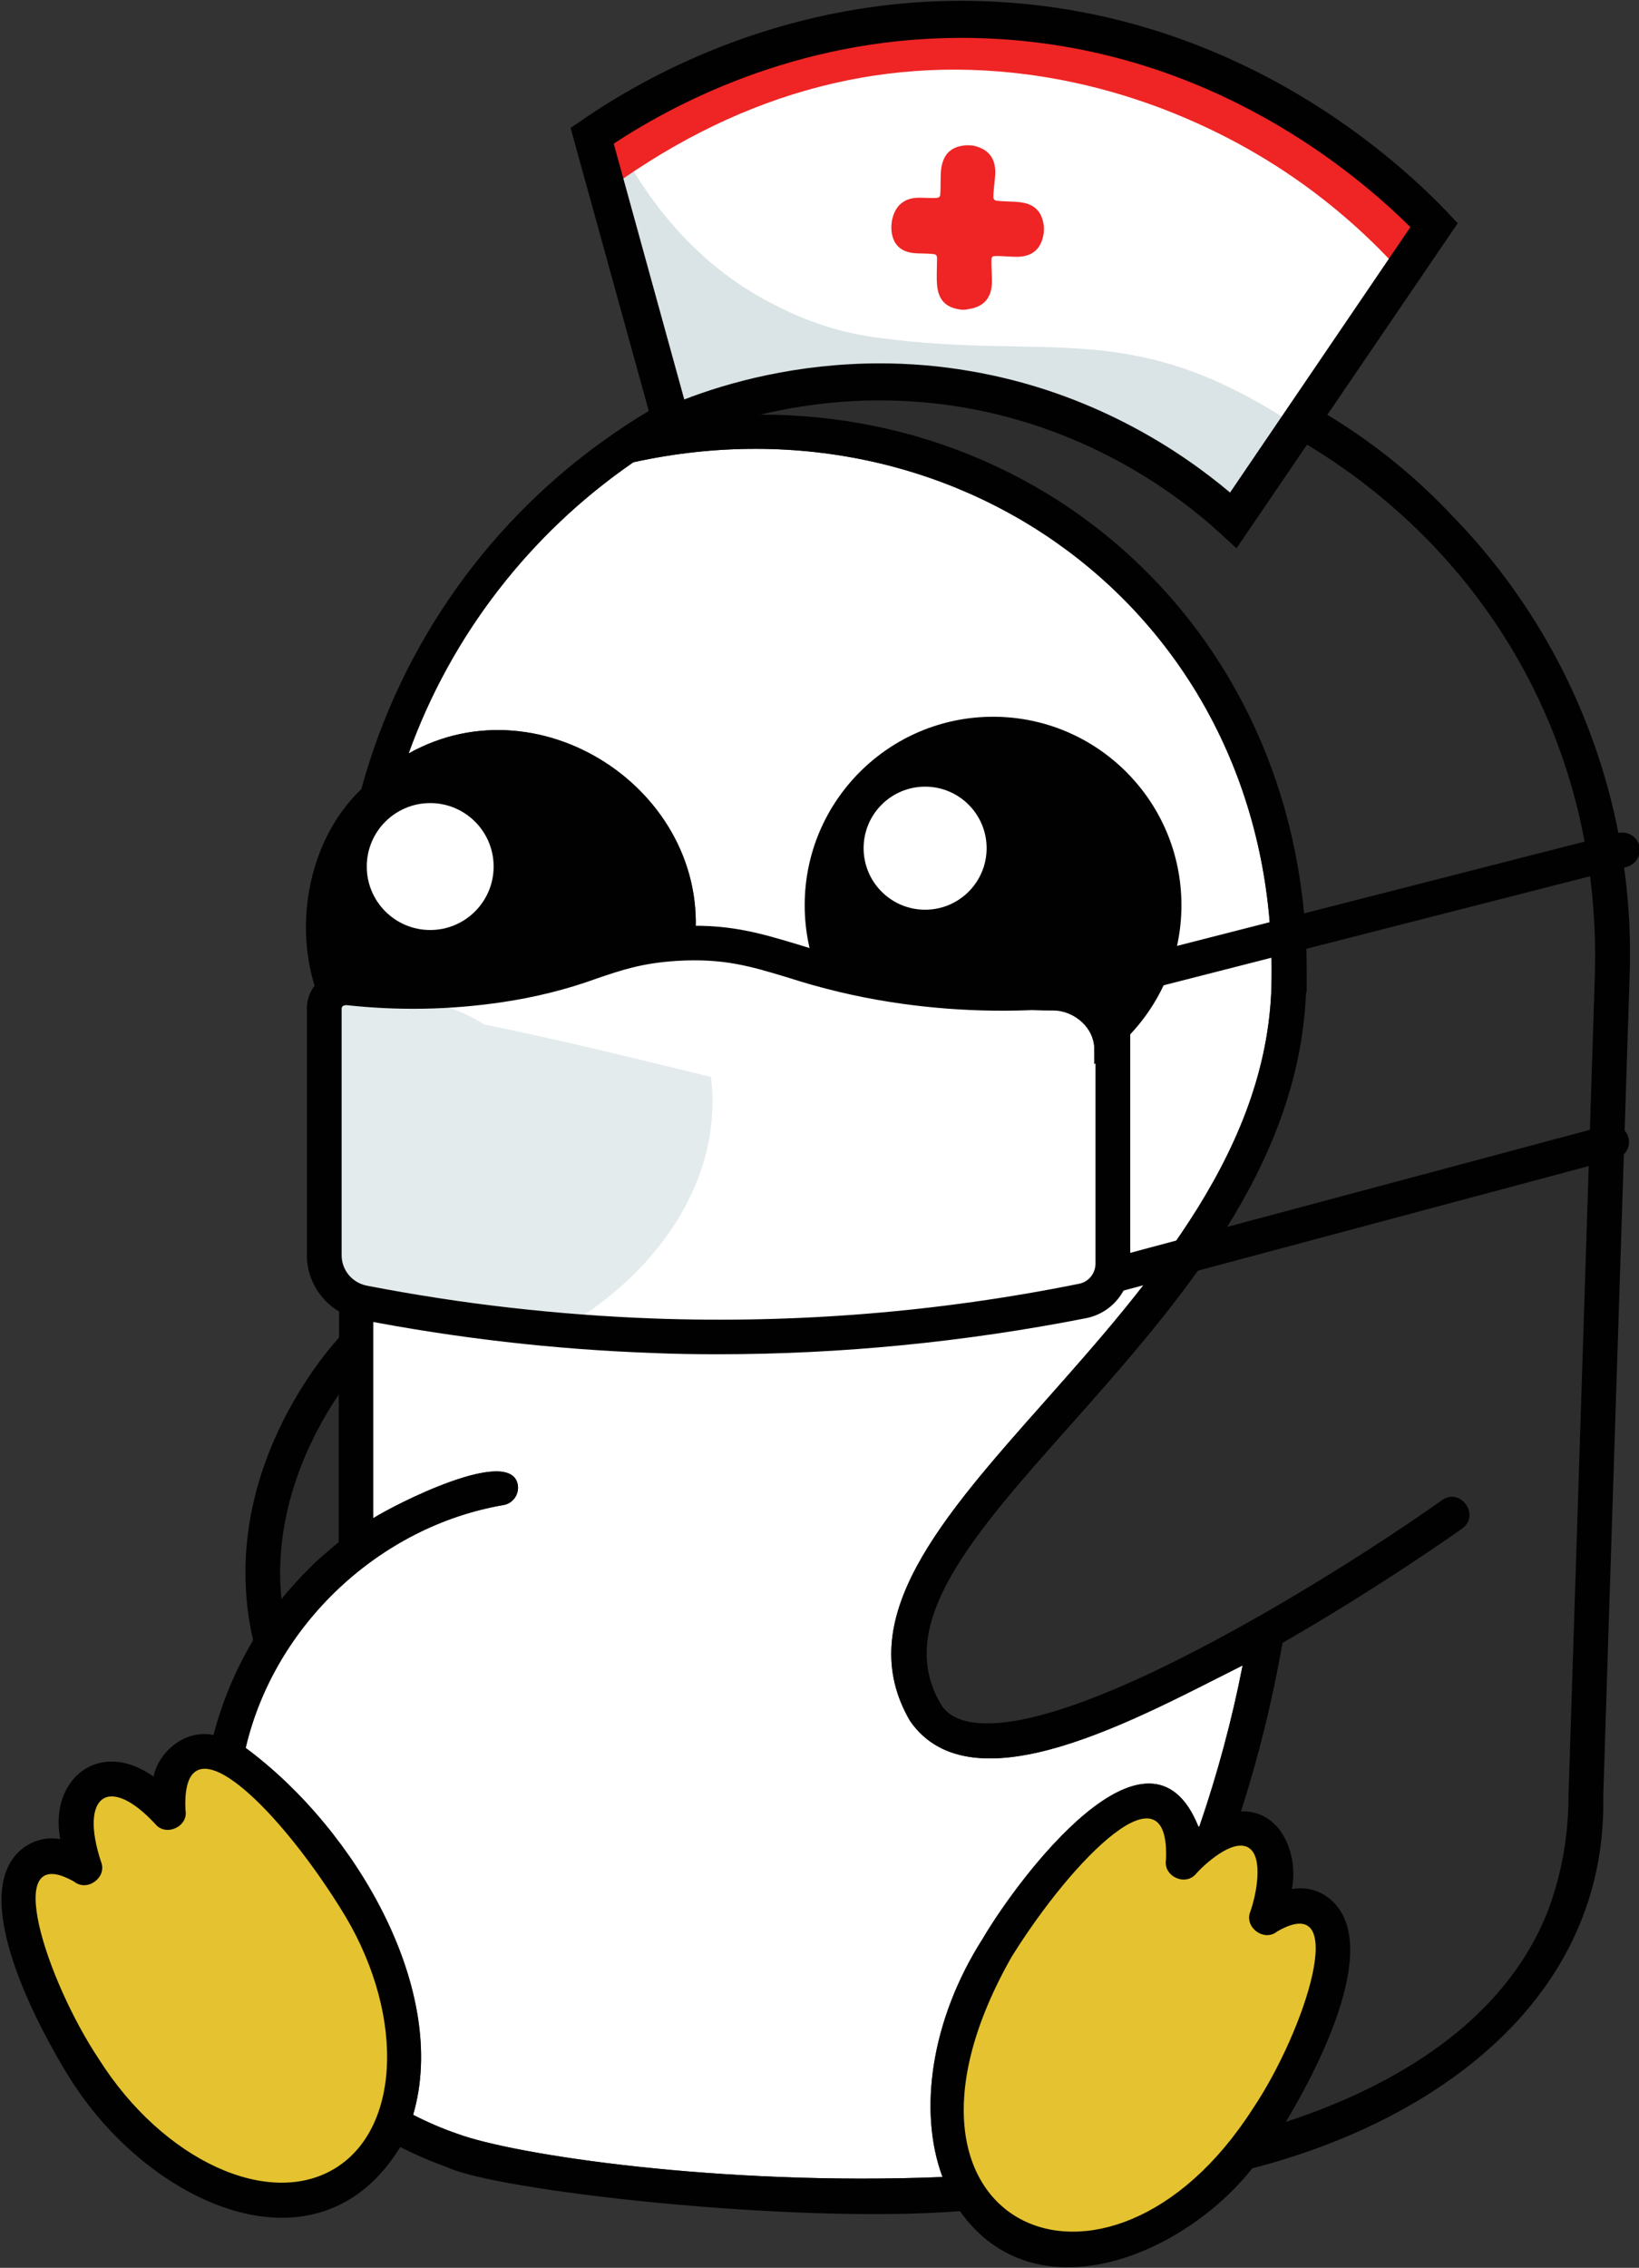 <?xml version="1.0" encoding="utf-8"?>
<!-- Generator: Adobe Illustrator 25.2.1, SVG Export Plug-In . SVG Version: 6.00 Build 0)  -->
<svg version="1.1" id="Layer_1" xmlns="http://www.w3.org/2000/svg" xmlns:xlink="http://www.w3.org/1999/xlink" x="0px" y="0px"
	 viewBox="0 0 509 704" style="enable-background:new 0 0 509 704;" xml:space="preserve">
<rect x="0" y="0" width="509" height="704" fill="#333333" stroke="none"/>
<style type="text/css">
	.penguin_nurse_no_crown-st0{fill:#2D2D2D;}
	.penguin_nurse_no_crown-st1{fill:#E5C230;}
	.penguin_nurse_no_crown-st2{fill:#FFFFFF;}
	.penguin_nurse_no_crown-st3{fill:#010101;}
	.penguin_nurse_no_crown-st4{fill:#E4EBEC;}
	.penguin_nurse_no_crown-st5{fill:none;}
	.penguin_nurse_no_crown-st6{fill:#DAE3E5;}
	.penguin_nurse_no_crown-st7{fill:#EE2524;}
</style>
<g id="Color">
	<path id="color_1_" class="penguin_nurse_no_crown-st0" d="M495.3,302.3c-8.2,255-8.2,255-8.2,255.2c0,12.2-2.1,24.3-6.4,35.7
		c-13.5,34.4-47.7,54.5-81.4,65.5c6.2-10.2,30-51.7,15.3-67.7c-3.4-3.8-8.5-5.5-13.4-4.6c2.1-10.2-3-24.5-15.8-24.1
		c5.5-17.1,9.8-34.6,12.9-52.3c29.6-17,53.7-34,55.8-35.5c5.7-4.1-0.5-12.9-6.3-8.8c-12.2,8.7-33.5,22.7-56.6,35.9
		c-0.4,0.2-0.8,0.4-1.1,0.6c-33.6,19.1-70.9,36.2-89.6,32.2c-4-0.9-6.8-2.7-8.5-5.7c-14.3-24.7,9.9-52,40.7-86.6
		c33.2-37.4,70.7-79.8,72.9-134h0.2c0-0.4,0-5,0-5.2c0.8-105.5-83-181.8-184.6-173.6C349.2,69.3,499.1,157.8,495.3,302.3z"/>
	<path id="color" class="penguin_nurse_no_crown-st0" d="M105.2,432.9v45.8c-3,2.6-6.2,5.1-9,8c-3.1,3.1-6.1,6.3-8.8,9.7C84.7,469.2,96.3,446.1,105.2,432.9
		z"/>
</g>
<g id="Shape">
	<polygon class="penguin_nurse_no_crown-st1" points="367.6,573 362.1,560.9 354.1,559.3 341.7,570.3 327.1,580.5 313,599.5 301.9,619.2 294.6,646.5 
		296.5,670.5 307.2,688.9 317.8,695.7 339.3,698.4 366.6,689.1 392.5,659.2 408.4,628.8 413.9,603.9 407.8,592.5 395.2,594.1 
		395,574.6 385.2,567.6 372.6,570.3 	"/>
	<polygon class="penguin_nurse_no_crown-st1" points="52.3,562.6 40.8,553.7 32,552.4 24.8,559.1 24.8,570.3 21.6,577.2 9.2,579.1 5.9,584.8 5.9,597.3 
		26.2,642.1 44.2,663.6 65.7,681.5 87.3,682.9 107.3,677.5 121.9,659.2 125.6,628.8 118,603.9 101.6,576.4 87.5,559.1 74.1,547.5 
		61.4,543.8 52.8,553.3 	"/>
	<path class="penguin_nurse_no_crown-st2" d="M292.7,675.8c-69.1,2.8-133.1-6.9-150.6-13.4c-4.7-1.6-9.3-3.6-13.8-5.9c11.2-38.2-17.3-88.2-52-113.9
		c8.9-38.1,41.5-68.8,80.1-75.4c2.9-0.5,4.9-3.3,4.4-6.3l0,0c-2.2-12.3-38.5,6.3-44.9,10.4V333.4c16.9,15.3,45.5,19.2,66.1,8.4
		l45.1,11.6c9.4-19.7,10.9-42.3,4.1-63.1l-15.7,4.4c6.8-47.7-46.9-84.2-88.6-60.8c13.2-36.7,37.7-68.3,69.8-90.4
		c103.2-22.7,199.6,49.7,198.2,160c-0.2,52.4-37.5,94.4-70.4,131.5c-32.3,36.4-60.2,67.8-41.9,99.2c19.4,28.1,71.7-1.4,103.3-17.2
		c-3.3,16.9-7.8,33.6-13.4,49.9c-0.1,0.1-0.2,0.1-0.3,0.2c-15.3-38.4-55.9,15.8-67,34.7C289.1,627,285.1,655.4,292.7,675.8z"/>
	<circle class="penguin_nurse_no_crown-st3" cx="308.4" cy="281" r="58.5"/>
	<path class="penguin_nurse_no_crown-st3" d="M450.7,159.8C385.1,90,269.2,80.3,191,134.3c-38.6,26.4-66.5,65.6-78.8,110.7c-19.7,18.7-23.1,54.1-6.9,76.4
		v93.8c-7.3,8.1-37.7,45.7-26.7,94c-5.5,9.2-9.6,19.1-12.3,29.4c-9-1.9-17.1,5.4-18.6,12.9c-16.7-11.9-32.5,0.6-29,19.4
		c-5-0.9-10.1,0.9-13.5,4.6c-15.9,17.2,13.1,64.2,16.4,69.5c24.6,39.4,77.1,63.3,102.7,21.5c4.6,2.3,9.3,4.4,14.2,6.1
		c14.7,7.4,107.6,17.9,159.6,13.8c23.4,32.9,69.3,13.9,90.8-13.3c56.1-14.4,110.2-52,109-115.5c0-1.5,8.2-255,8.2-255
		C507.9,249.4,487.9,197.8,450.7,159.8z M153.1,323.2l70.5-19.5c2.3,12.3,1.4,25.1-2.7,37L153.1,323.2z M105.2,432.9v45.8
		c-3,2.6-6.2,5.1-9,8c-3.1,3.1-6.1,6.3-8.8,9.7C84.7,469.2,96.3,446.1,105.2,432.9z M104.4,672.9c-20.6,13-53.7-2.1-73.7-33.7
		C14.5,614.9,0,571.1,23,584.1c4.1,3.3,10.3-1.3,8.4-6.1c-6.8-20.4,2.2-27.5,16.8-11.8c3.3,4.1,10.4,0.8,9.4-4.3
		c-1.4-29.8,27.4-2.6,47.9,30.1C125.6,623.5,125,659.9,104.4,672.9z M292.7,675.8c-69.1,2.8-133.1-6.9-150.6-13.4
		c-4.7-1.6-9.3-3.6-13.8-5.9c11.2-38.2-17.3-88.2-52-113.9c8.9-38.1,41.5-68.8,80.1-75.4c2.9-0.5,4.9-3.3,4.4-6.3l0,0
		c-2.2-12.3-38.5,6.3-44.9,10.4V333.4c16.9,15.3,45.5,19.2,66.1,8.4l45.1,11.6c9.4-19.7,10.9-42.3,4.1-63.1l-15.7,4.4
		c6.8-47.7-46.9-84.2-88.6-60.8c13.2-36.7,37.7-68.3,69.8-90.4c103.2-22.7,199.6,49.7,198.2,160c-0.2,52.4-37.5,94.4-70.4,131.5
		c-32.3,36.4-60.2,67.8-41.9,99.2c19.4,28.1,71.7-1.4,103.3-17.2c-3.3,16.9-7.8,33.6-13.4,49.9c-0.1,0.1-0.2,0.1-0.3,0.2
		c-15.3-38.4-55.9,15.8-67,34.7C289.1,627,285.1,655.4,292.7,675.8L292.7,675.8z M389,654.7c-45.4,70.7-122.2,36-74.8-47.3
		c19.2-30.8,49.2-60.7,47.9-30.1c-0.9,5.2,6.1,8.4,9.4,4.3c2.2-2.5,11.3-11.1,16.3-8c4.7,3,2.3,14.8,0.5,19.8
		c-2,4.9,4.3,9.5,8.3,6.2C419.6,586.3,405.3,630.5,389,654.7z M495.3,302.3c-8.2,255-8.2,255-8.2,255.2c0,12.2-2.1,24.3-6.4,35.7
		c-13.5,34.4-47.7,54.5-81.4,65.5c6.2-10.2,30-51.7,15.3-67.7c-3.4-3.8-8.5-5.5-13.4-4.6c2.1-10.2-3-24.5-15.8-24.1
		c5.5-17.1,9.8-34.6,12.9-52.3c29.6-17,53.7-34,55.8-35.5c5.7-4.1-0.5-12.9-6.3-8.8c-12.2,8.7-33.5,22.7-56.6,35.9
		c-0.4,0.2-0.8,0.4-1.1,0.6c-33.6,19.1-70.9,36.2-89.6,32.2c-4-0.9-6.8-2.7-8.5-5.7c-14.3-24.7,9.9-52,40.7-86.6
		c33.2-37.4,70.7-79.8,72.9-134h0.2c0-0.4,0-5,0-5.2c0.8-105.5-83-181.8-184.6-173.6C349.2,69.3,499.1,157.8,495.3,302.3z"/>
	<circle class="penguin_nurse_no_crown-st2" cx="287.3" cy="263.3" r="19.1"/>
	<circle class="penguin_nurse_no_crown-st2" cx="133.6" cy="269" r="19.7"/>
	<path class="penguin_nurse_no_crown-st2" d="M339.6,389.2c0.1,6.4-3.8,9.9-9.2,11.4c-42.9,12.1-90.9,20.2-133.9,15.1c-29-3.5-47.7-6.2-74.8-12.3
		c-6.4-1.5-11-3.5-13.2-13.8c-6-27.2-3.4-41.9-1.1-69.2c0.4-5.1,2.8-5.5,6.2-7.1c0.2-0.1,0.5-0.1,0.7,0c13.2,0.9,31.2-2.3,42.7-4.8
		c20.3-4.4,33.3-13.1,53.1-14.5c23.7-1.7,42.3,8.3,66.7,13.6c13.3,2.9,34.7,6.2,50.4,6.1c5.6,0,11.7,4.4,12.5,10.5
		c0.1,0.4,0.1,0.7,0.1,1.1C340,346.4,339.4,368.5,339.6,389.2z"/>
	<path class="penguin_nurse_no_crown-st4" d="M104.8,310.5c16.2-1.4,31.8-1.4,45.5,7.5c23.7,4.8,47,10.6,70.5,16.3c3.7,30.8-15.1,58.4-41.7,75.4
		c-21.5-4.4-43.4-6.6-65.1-9.6c-3-1.8-6.1-3.4-9.3-4.7c-6.3-31.1-7.5-44.1-6.9-75.4C100.3,317,102.7,313.9,104.8,310.5"/>
	<path class="penguin_nurse_no_crown-st3" d="M222.9,420.4c-6.8,0-13.6-0.1-20.4-0.4c-30.5-1.1-60.8-4.6-90.7-10.4c-9.6-1.9-16.5-10.3-16.5-20v-76.5
		c0-6.5,5.3-11.9,11.8-11.9c0.4,0,0.9,0,1.3,0.1c15.3,1.7,30.7,1.4,45.9-0.9c9.4-1.3,18.6-3.7,27.6-6.9c7.7-2.6,15.1-5.1,27.3-5.9
		c16.5-1.1,26.6,2,38.3,5.5c10.1,3.2,20.4,5.7,30.9,7.4c17.8,2.7,35.9,3.2,53.8,1.5c9.4-0.9,17.8,6.1,18.7,15.5c0,0.5,0.1,1,0.1,1.6
		v73.3c0,8.2-5.7,15.2-13.7,16.8C299.6,416.6,261.3,420.4,222.9,420.4z M107.1,312.1c-0.6,0-1,0.5-1,1l0,0v76.6
		c0,4.6,3.3,8.5,7.8,9.4c29.4,5.7,59.2,9.1,89.1,10.2c44.3,1.6,88.7-2,132.2-10.8c2.9-0.6,5-3.2,5-6.2V319c0-3.5-2.9-6.4-6.4-6.3
		c-0.2,0-0.4,0-0.6,0c-18.8,1.8-37.8,1.3-56.4-1.6c-11-1.7-21.8-4.3-32.3-7.7c-11.6-3.5-19.9-6-34.5-5.1
		c-10.8,0.7-17.1,2.9-24.5,5.4c-9.6,3.5-19.4,5.9-29.5,7.4c-16.1,2.4-32.4,2.7-48.6,0.9C107.2,312.1,107.2,312.1,107.1,312.1z"/>
	<line class="penguin_nurse_no_crown-st5" x1="503.9" y1="263.8" x2="342.7" y2="305"/>
	<path class="penguin_nurse_no_crown-st3" d="M342.7,310.4c-3,0-5.4-2.4-5.4-5.4c0-2.5,1.7-4.6,4.1-5.2l161.1-41.2c2.9-0.7,5.8,1,6.6,3.9
		c0.7,2.9-1,5.8-3.9,6.6L344,310.3C343.6,310.3,343.1,310.4,342.7,310.4z"/>
	<line class="penguin_nurse_no_crown-st5" x1="500.5" y1="354.6" x2="346.5" y2="395.7"/>
	<path class="penguin_nurse_no_crown-st3" d="M346.5,401.1c-3,0-5.4-2.4-5.4-5.4c0-2.4,1.6-4.6,4-5.2l154-41.2c2.9-0.8,5.8,0.9,6.6,3.8
		c0.8,2.9-0.9,5.8-3.8,6.6l0,0l-154,41.2C347.5,401.1,347,401.1,346.5,401.1z"/>
	<path class="penguin_nurse_no_crown-st2" d="M445.3,69.8L383,161.5c-10.6-9.7-38.8-33.2-82.8-40.7c-44-7.5-78.5,5.2-91.7,10.9l-24.8-89.6
		C199.1,31.4,242.3,4.7,302.4,6C383.7,7.7,435,59.1,445.3,69.8z"/>
	<path class="penguin_nurse_no_crown-st6" d="M273.1,104.9c53.7,7.2,78.2-6.8,129.9,27.6l-18.5,24.7c-4.5-3.4-11-8-19.2-12.8c-12-7-37.2-21.4-72.3-24.6
		c-2.9-0.3-32.5-2.8-59.4,5.3c-3.4,1-24.7,7.7-24.7,7.7s-24.2-77.1-27.3-92.4l7.5-1.7c6.8,14.7,21.4,40.3,50,55.2
		C250.9,100.1,260.9,103.3,273.1,104.9z"/>
	<g>
		<g>
			<path class="penguin_nurse_no_crown-st7" d="M298.3,96.1c-4.5-0.6-6.9-2.9-7.3-7.7c-0.2-2.3,0-5.8,0-8.3c0-0.7-0.3-1.1-0.9-1.2c-2.2-0.3-4.8-0.1-6.9-0.4
				c-4.4-0.7-6.3-3.6-6.4-7.9c0-0.5,0.1-1.5,0.2-2.1c0.8-4.1,3.2-6.8,7.6-7.1c2.1-0.1,4.4,0.2,6.5,0c0.6-0.1,0.9-0.4,0.9-1.1
				c0.2-2.3,0-5.8,0.3-8c0.7-4.7,3.3-6.9,7.8-7.2c0.6,0,1.5,0,2.1,0.1c4.3,0.9,6.8,3.4,6.9,8.1c0,2.2-0.6,5.5-0.6,7.8
				c0,0.7,0.3,1.1,1,1.2c2.3,0.3,5.3,0.2,7.5,0.5c4.6,0.6,6.8,3.3,7.2,7.7c0,0.6,0,1.5-0.1,2.1c-0.7,4.3-3.1,6.9-7.7,7.1
				c-2.2,0.1-5.2-0.3-7.5-0.2c-0.7,0-1,0.4-1,1.1c-0.1,2.4,0.3,5.7,0.1,7.9c-0.4,4.7-3.1,6.9-7.5,7.5
				C299.8,96.2,298.9,96.2,298.3,96.1z"/>
		</g>
	</g>
	<path class="penguin_nurse_no_crown-st7" d="M320.6,9.2L320.6,9.2c-48.6-6.4-95.1,6.9-138.5,39.6l3.6,12.3c41.7-31.4,86.5-44.1,133.2-38l0,0
		c12.3,1.6,26.7,4.8,42.2,10.7c38.6,14.8,62.4,37.3,76.7,53.6l7.4-12.4C407.2,34.5,367.8,15.5,320.6,9.2z"/>
	<path class="penguin_nurse_no_crown-st3" d="M384,170.2l-4.9-4.5c-12.7-11.7-40.1-32.4-79.8-39.2c-39.8-6.8-72.5,3.7-88.4,10.5l-6.1,2.6l-27.6-99.9
		l3.4-2.3C201.4,23,245-0.9,302.7,0.3c77.4,1.6,128.5,46.4,146.8,65.6l3.2,3.4L384,170.2z M273.3,112.8c8.8,0,18.2,0.7,28,2.4
		c38.1,6.5,65.5,24.9,80.7,37.7l56-82.4C418.3,51,371.5,13.2,302.5,11.8c-51.5-1.1-91.1,19.1-111.9,32.8l21.9,79.4
		C226.2,118.7,247.5,112.8,273.3,112.8z"/>
</g>
</svg>
